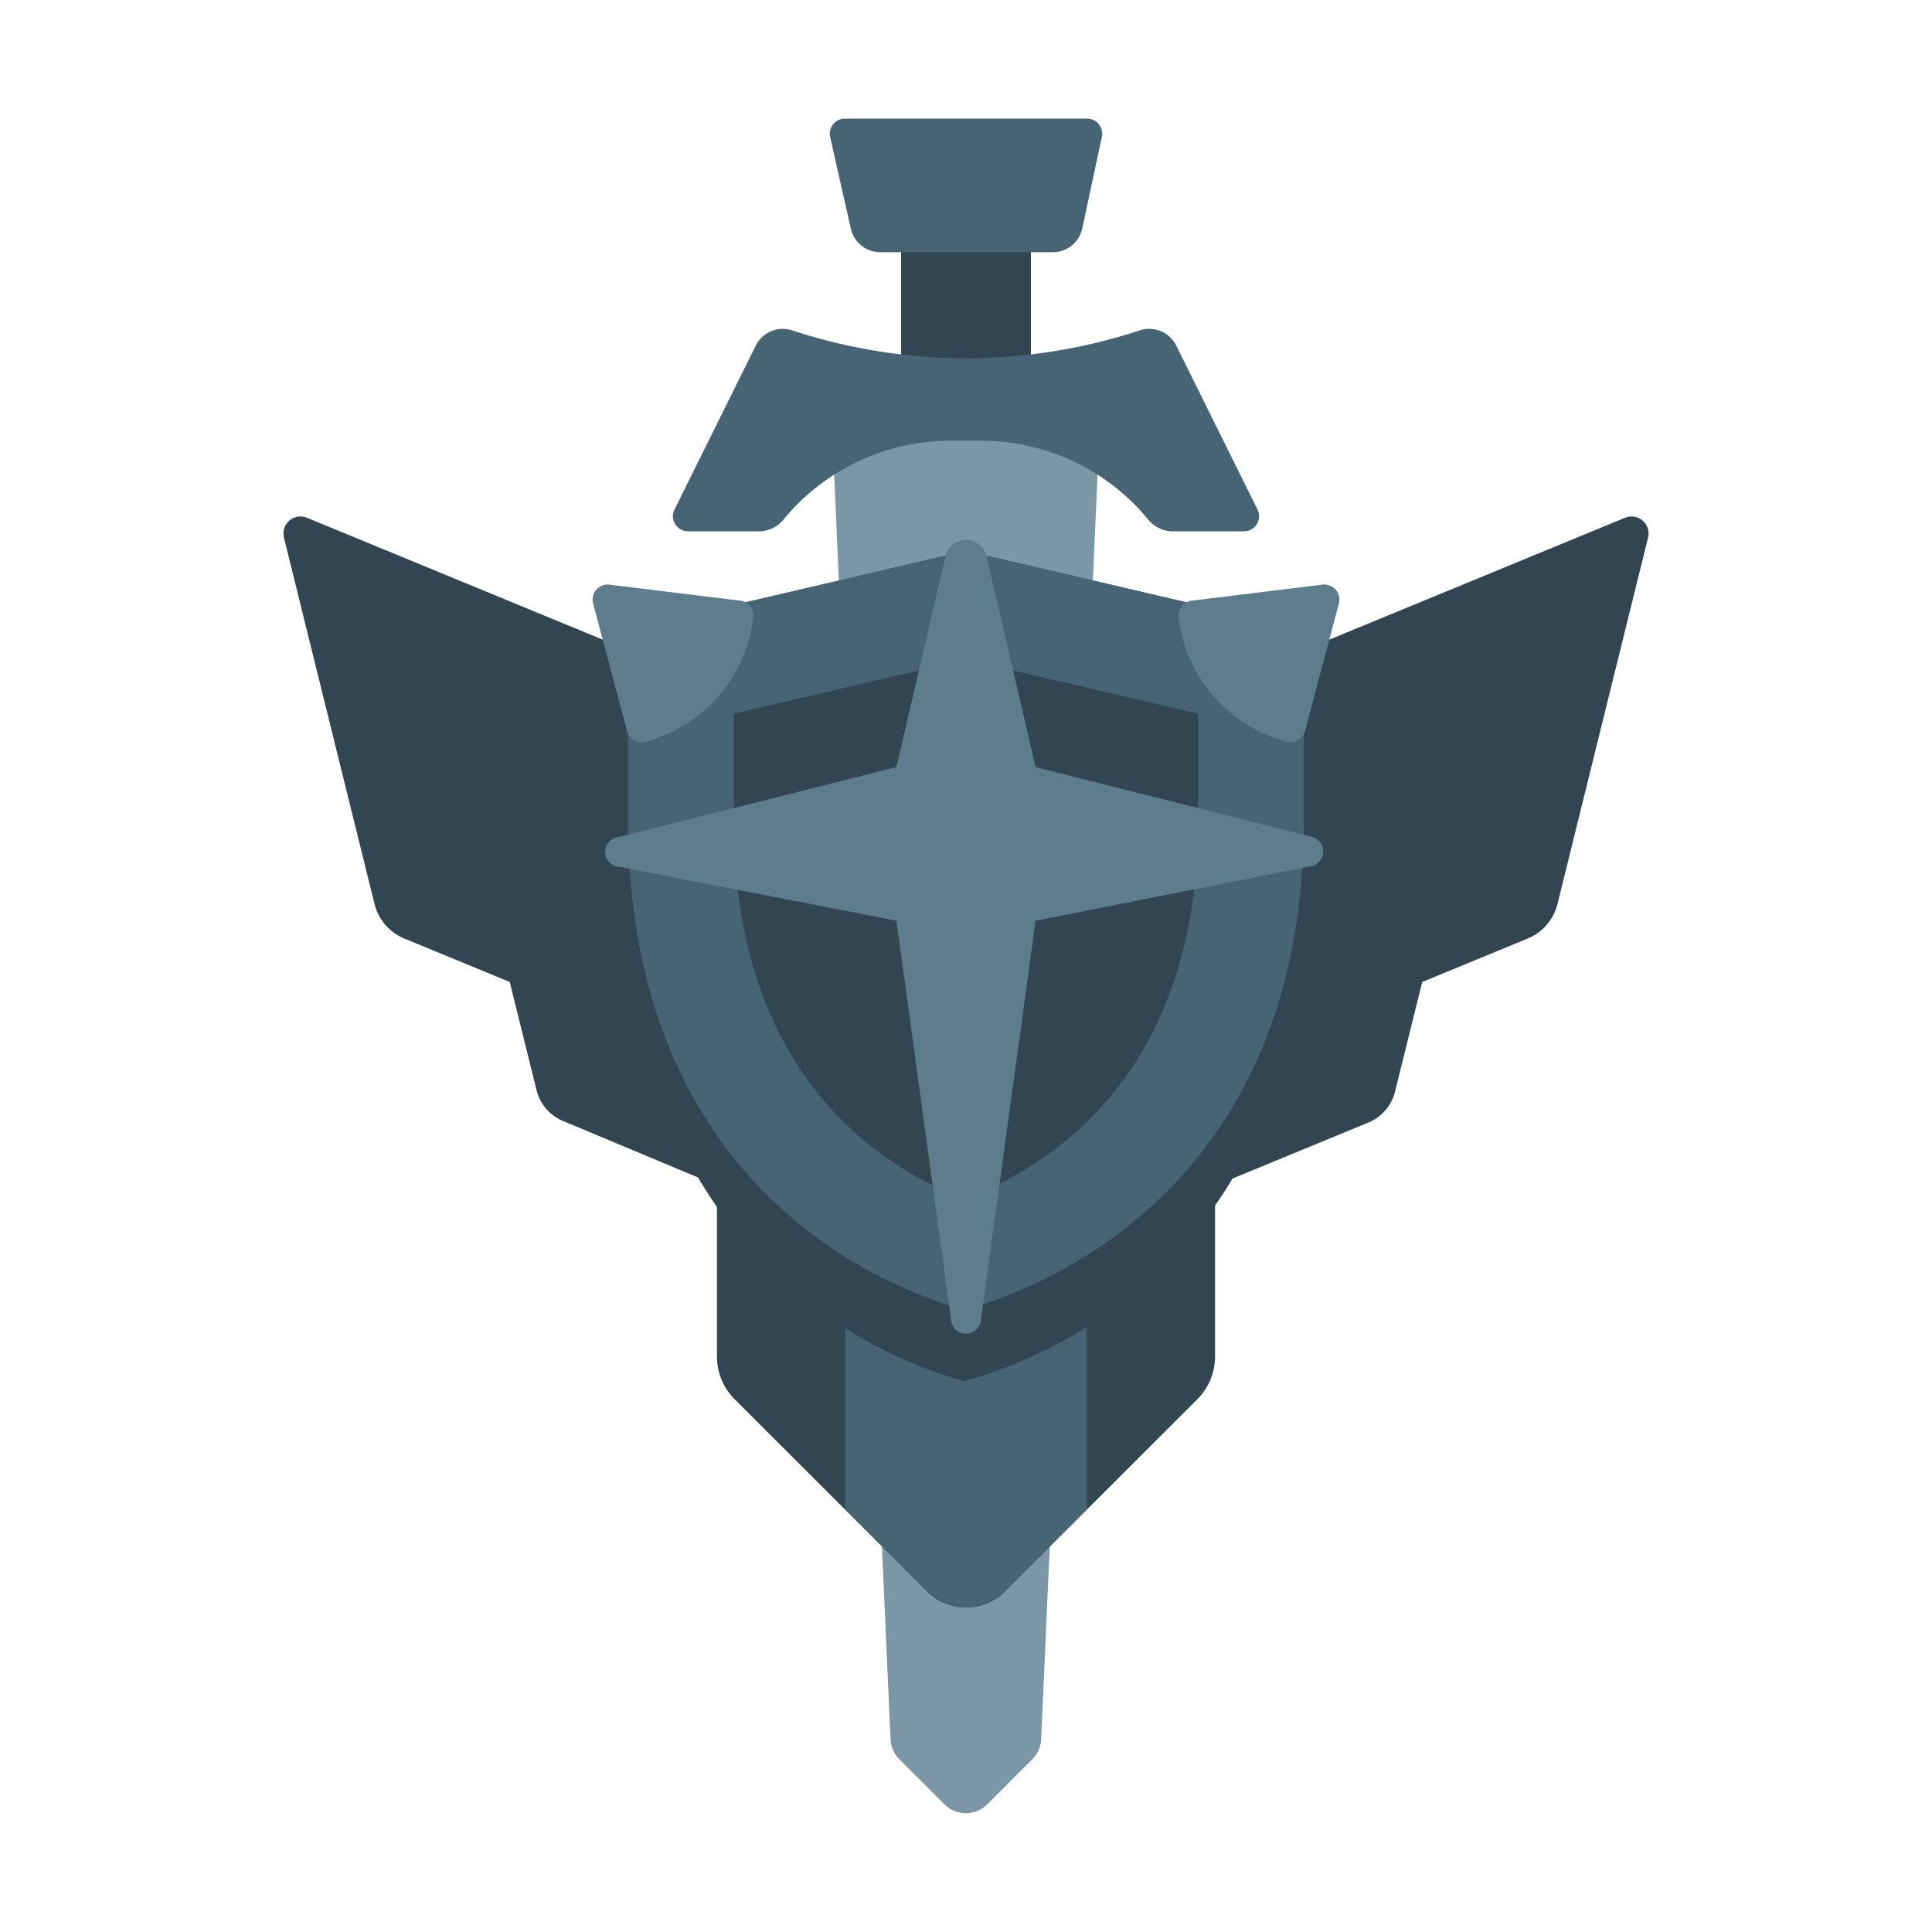 <svg xmlns="http://www.w3.org/2000/svg" viewBox="0 0 128 128"><defs><style>.cls-1{opacity:0;}.cls-2{fill:#1a1a1a;}.cls-3{fill:#324652;}.cls-4{fill:#7b97a6;}.cls-5{fill:#476475;}.cls-6{fill:#5d7c8c;}</style></defs><title>shield-onyx-10</title><g id="Layer_2" data-name="Layer 2"><g id="Shield"><g class="cls-1"><rect class="cls-2" width="128" height="128"/></g><rect class="cls-3" x="59.7" y="11.6" width="8.6" height="12.94"/><path class="cls-4" d="M55,25.54l4,89.68a2,2,0,0,0,.58,1.33l3,3a2,2,0,0,0,2.82,0l3-3a2,2,0,0,0,.58-1.33l4-89.68Z"/><path class="cls-5" d="M83.31,33.75,77.92,22.88a2,2,0,0,0-2.38-1,36.87,36.87,0,0,1-23.08,0,2,2,0,0,0-2.38,1L44.69,33.75a1,1,0,0,0,.9,1.45h4.73a2.08,2.08,0,0,0,1.59-.78A14.32,14.32,0,0,1,63,29.2h2a14.32,14.32,0,0,1,11.07,5.22,2.08,2.08,0,0,0,1.59.78h4.73A1,1,0,0,0,83.31,33.75Z"/><path class="cls-5" d="M55,9.08l1.37,6.07a2,2,0,0,0,2,1.56H69.7a2,2,0,0,0,2-1.56L73,9.08a1,1,0,0,0-1-1.22H56A1,1,0,0,0,55,9.08Z"/><path class="cls-3" d="M51,62.08,31,53.86l4.56,18.42a3,3,0,0,0,1.77,2L51,80Z"/><path class="cls-3" d="M97,53.86l-20,8.22V80l13.64-5.62a3,3,0,0,0,1.77-2Z"/><path class="cls-3" d="M46.44,45.06,20.33,34.3a1.13,1.13,0,0,0-1.52,1.31l6,24.27a3.35,3.35,0,0,0,2,2.31l19.63,8.09Z"/><path class="cls-3" d="M107.67,34.3,81.56,45.06V70.28l19.63-8.09a3.35,3.35,0,0,0,2-2.31l6-24.27A1.13,1.13,0,0,0,107.67,34.3Z"/><path class="cls-3" d="M47.5,75V89.87a4,4,0,0,0,1.17,2.83L61.4,105.42a3.67,3.67,0,0,0,5.2,0L79.33,92.7a4,4,0,0,0,1.17-2.83V75Z"/><path class="cls-5" d="M72,75H56v25l5.4,5.39a3.67,3.67,0,0,0,5.2,0L72,100Z"/><path class="cls-3" d="M62.18,36.92,43.94,41.18a3,3,0,0,0-2.32,2.93v15c0,24.88,17.91,31.22,22.26,32.4,4.4-1.18,22.5-7.52,22.5-32.4v-15a3,3,0,0,0-2.32-2.93L65.82,36.92A8.28,8.28,0,0,0,62.18,36.92Z"/><path class="cls-5" d="M62.18,36.92,43.94,41.18a3,3,0,0,0-2.32,2.93V54.38c0,24.87,17.91,31.22,22.26,32.39,4.4-1.17,22.5-7.52,22.5-32.39V44.11a3,3,0,0,0-2.32-2.93L65.82,36.92A8.28,8.28,0,0,0,62.18,36.92Z"/><path class="cls-3" d="M63.89,79.43c-5.16-1.93-15.27-7.9-15.27-25.05v-7.1L64,43.69l15.38,3.59v7.1C79.38,71.53,69.12,77.51,63.89,79.43Z"/><path class="cls-6" d="M88.7,40l-2.24,8.43a1,1,0,0,1-1.22.71h0a9.69,9.69,0,0,1-7.15-8.22h0A1,1,0,0,1,79,39.79l8.66-1.06A1,1,0,0,1,88.7,40Z"/><path class="cls-6" d="M39.3,40l2.24,8.43a1,1,0,0,0,1.22.71h0a9.69,9.69,0,0,0,7.15-8.22h0A1,1,0,0,0,49,39.79l-8.66-1.06A1,1,0,0,0,39.3,40Z"/><path class="cls-6" d="M86.91,55.44l-18.3-4.62-3.26-14a1.39,1.39,0,0,0-2.7,0l-3.26,14-18.3,4.62a1,1,0,0,0,0,2L59.39,61,63,87.36a1,1,0,0,0,2,0L68.61,61l18.3-3.62A1,1,0,0,0,86.91,55.44Z"/></g></g></svg>